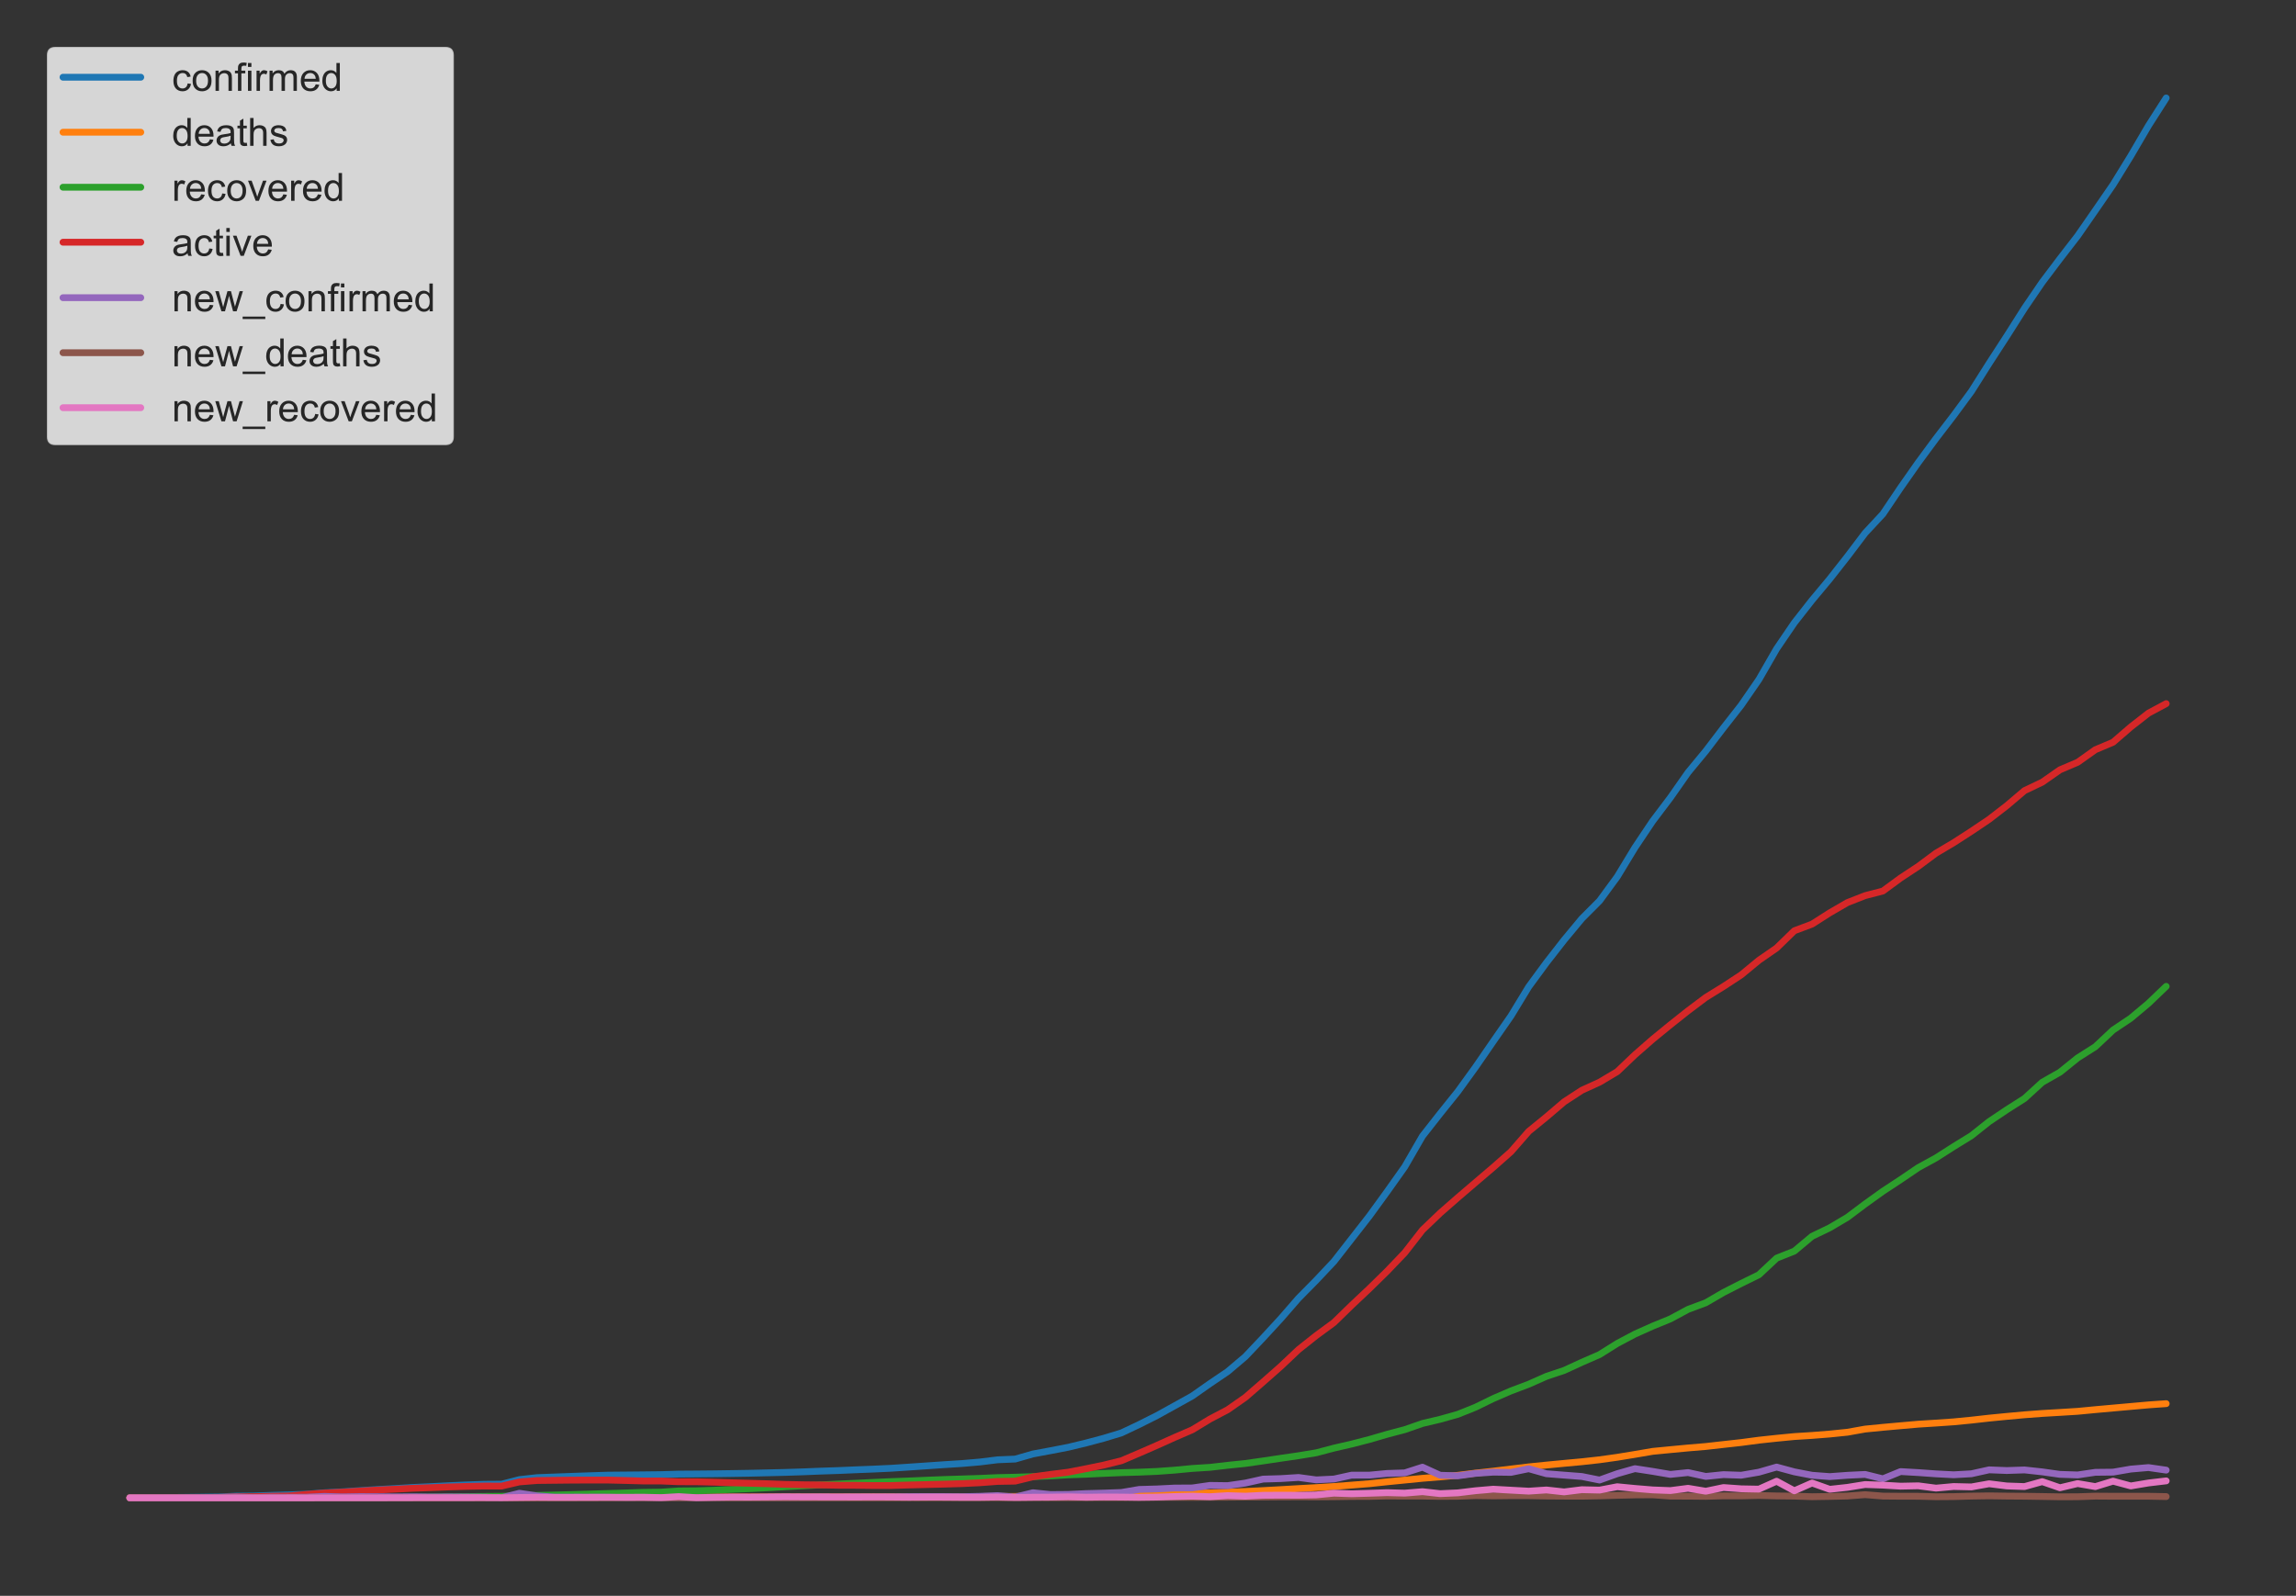 <?xml version="1.0" encoding="utf-8" standalone="no"?>
<!DOCTYPE svg PUBLIC "-//W3C//DTD SVG 1.1//EN"
  "http://www.w3.org/Graphics/SVG/1.1/DTD/svg11.dtd">
<!-- Created with matplotlib (https://matplotlib.org/) -->
<svg height="410.4pt" version="1.1" viewBox="0 0 590.4 410.4" width="590.4pt" xmlns="http://www.w3.org/2000/svg" xmlns:xlink="http://www.w3.org/1999/xlink">
 <rect x="0" y="0" width="590.4" height="410.4" fill="#333333" stroke="none"/>
 <defs>
  <style type="text/css">
*{stroke-linecap:butt;stroke-linejoin:round;}
  </style>
 </defs>
 <g id="figure_1">
  <g id="patch_1">
   <path d="M 0 410.4 
L 590.4 410.4 
L 590.4 0 
L 0 0 
z
" style="fill:none;"/>
  </g>
  <g id="axes_1">
   <g id="line2d_1">
    <path clip-path="url(#p11825a3c2a)" d="M 33.382 385.157 
L 37.935 385.149 
L 42.489 385.127 
L 47.042 385.088 
L 51.595 385.035 
L 56.149 384.973 
L 60.702 384.767 
L 65.255 384.721 
L 69.809 384.56 
L 74.362 384.429 
L 78.915 384.265 
L 83.469 383.896 
L 88.022 383.656 
L 92.575 383.344 
L 97.129 383.053 
L 101.682 382.806 
L 106.236 382.528 
L 110.789 382.316 
L 115.342 382.081 
L 119.896 381.878 
L 124.449 381.719 
L 129.002 381.687 
L 133.556 380.51 
L 138.109 380.004 
L 142.662 379.837 
L 147.216 379.667 
L 151.769 379.509 
L 156.323 379.363 
L 160.876 379.324 
L 165.429 379.28 
L 169.983 379.23 
L 174.536 379.094 
L 179.089 379.064 
L 183.643 379.019 
L 188.196 378.953 
L 192.749 378.877 
L 197.303 378.771 
L 201.856 378.665 
L 206.409 378.518 
L 210.963 378.335 
L 215.516 378.184 
L 220.07 377.987 
L 224.623 377.81 
L 229.176 377.596 
L 233.73 377.292 
L 238.283 376.978 
L 242.836 376.667 
L 247.39 376.376 
L 251.943 375.988 
L 256.496 375.422 
L 261.05 375.23 
L 265.603 373.921 
L 270.157 373.073 
L 274.71 372.192 
L 279.263 371.097 
L 283.817 369.883 
L 288.37 368.504 
L 292.923 366.345 
L 297.477 364.057 
L 302.03 361.541 
L 306.583 359.011 
L 311.137 355.813 
L 315.69 352.73 
L 320.243 348.875 
L 324.797 344.058 
L 329.35 339.11 
L 333.904 333.874 
L 338.457 329.256 
L 343.01 324.42 
L 347.564 318.586 
L 352.117 312.75 
L 356.67 306.481 
L 361.224 300.063 
L 365.777 292.179 
L 370.33 286.375 
L 374.884 280.705 
L 379.437 274.413 
L 383.991 267.809 
L 388.544 261.264 
L 393.097 253.778 
L 397.651 247.579 
L 402.204 241.74 
L 406.757 236.252 
L 411.311 231.678 
L 415.864 225.474 
L 420.417 217.97 
L 424.971 211.17 
L 429.524 205.144 
L 434.077 198.648 
L 438.631 193.141 
L 443.184 187.17 
L 447.738 181.356 
L 452.291 174.759 
L 456.844 166.848 
L 461.398 160.165 
L 465.951 154.359 
L 470.504 148.899 
L 475.058 143.101 
L 479.611 137.081 
L 484.164 132.19 
L 488.718 125.437 
L 493.271 118.945 
L 497.825 112.778 
L 502.378 106.848 
L 506.931 100.662 
L 511.485 93.464 
L 516.038 86.443 
L 520.591 79.269 
L 525.145 72.593 
L 529.698 66.557 
L 534.251 60.668 
L 538.805 54.108 
L 543.358 47.5 
L 547.911 40.108 
L 552.465 32.325 
L 557.018 25.2 
" style="fill:none;stroke:#1f77b4;stroke-linecap:round;stroke-width:1.75;"/>
   </g>
   <g id="line2d_2">
    <path clip-path="url(#p11825a3c2a)" d="M 33.382 385.199 
L 37.935 385.199 
L 42.489 385.198 
L 47.042 385.197 
L 51.595 385.196 
L 56.149 385.194 
L 60.702 385.19 
L 65.255 385.19 
L 69.809 385.187 
L 74.362 385.183 
L 78.915 385.18 
L 83.469 385.172 
L 88.022 385.167 
L 92.575 385.162 
L 97.129 385.156 
L 101.682 385.151 
L 106.236 385.144 
L 110.789 385.137 
L 115.342 385.13 
L 119.896 385.121 
L 124.449 385.114 
L 129.002 385.113 
L 133.556 385.093 
L 138.109 385.082 
L 142.662 385.071 
L 147.216 385.062 
L 151.769 385.055 
L 156.323 385.044 
L 160.876 385.035 
L 165.429 385.025 
L 169.983 385.025 
L 174.536 385.009 
L 179.089 385.008 
L 183.643 384.996 
L 188.196 384.99 
L 192.749 384.985 
L 197.303 384.981 
L 201.856 384.977 
L 206.409 384.972 
L 210.963 384.967 
L 215.516 384.96 
L 220.07 384.955 
L 224.623 384.947 
L 229.176 384.94 
L 233.73 384.931 
L 238.283 384.924 
L 242.836 384.905 
L 247.39 384.89 
L 251.943 384.869 
L 256.496 384.841 
L 261.05 384.833 
L 265.603 384.78 
L 270.157 384.748 
L 274.71 384.7 
L 279.263 384.646 
L 283.817 384.586 
L 288.37 384.522 
L 292.923 384.433 
L 297.477 384.322 
L 302.03 384.192 
L 306.583 384.064 
L 311.137 383.918 
L 315.69 383.754 
L 320.243 383.555 
L 324.797 383.338 
L 329.35 383.087 
L 333.904 382.819 
L 338.457 382.565 
L 343.01 382.28 
L 347.564 381.929 
L 352.117 381.564 
L 356.67 381.084 
L 361.224 380.633 
L 365.777 380.181 
L 370.33 379.811 
L 374.884 379.407 
L 379.437 378.84 
L 383.991 378.337 
L 388.544 377.785 
L 393.097 377.235 
L 397.651 376.771 
L 402.204 376.337 
L 406.757 375.918 
L 411.311 375.413 
L 415.864 374.776 
L 420.417 374.029 
L 424.971 373.25 
L 429.524 372.808 
L 434.077 372.378 
L 438.631 371.995 
L 443.184 371.482 
L 447.738 370.978 
L 452.291 370.373 
L 456.844 369.884 
L 461.398 369.442 
L 465.951 369.155 
L 470.504 368.795 
L 475.058 368.33 
L 479.611 367.516 
L 484.164 367.069 
L 488.718 366.66 
L 493.271 366.26 
L 497.825 365.975 
L 502.378 365.659 
L 506.931 365.216 
L 511.485 364.704 
L 516.038 364.259 
L 520.591 363.844 
L 525.145 363.502 
L 529.698 363.238 
L 534.251 362.956 
L 538.805 362.519 
L 543.358 362.112 
L 547.911 361.706 
L 552.465 361.299 
L 557.018 360.979 
" style="fill:none;stroke:#ff7f0e;stroke-linecap:round;stroke-width:1.75;"/>
   </g>
   <g id="line2d_3">
    <path clip-path="url(#p11825a3c2a)" d="M 33.382 385.198 
L 37.935 385.198 
L 42.489 385.197 
L 47.042 385.197 
L 51.595 385.196 
L 56.149 385.195 
L 60.702 385.192 
L 65.255 385.19 
L 69.809 385.189 
L 74.362 385.183 
L 78.915 385.178 
L 83.469 385.163 
L 88.022 385.152 
L 92.575 385.134 
L 97.129 385.113 
L 101.682 385.084 
L 106.236 385.044 
L 110.789 384.997 
L 115.342 384.948 
L 119.896 384.893 
L 124.449 384.836 
L 129.002 384.8 
L 133.556 384.711 
L 138.109 384.574 
L 142.662 384.47 
L 147.216 384.356 
L 151.769 384.222 
L 156.323 384.085 
L 160.876 383.948 
L 165.429 383.788 
L 169.983 383.733 
L 174.536 383.422 
L 179.089 383.383 
L 183.643 383.24 
L 188.196 383.032 
L 192.749 382.84 
L 197.303 382.615 
L 201.856 382.348 
L 206.409 382.11 
L 210.963 381.882 
L 215.516 381.657 
L 220.07 381.453 
L 224.623 381.225 
L 229.176 381.021 
L 233.73 380.86 
L 238.283 380.666 
L 242.836 380.485 
L 247.39 380.344 
L 251.943 380.197 
L 256.496 379.995 
L 261.05 379.892 
L 265.603 379.743 
L 270.157 379.558 
L 274.71 379.293 
L 279.263 379.134 
L 283.817 378.92 
L 288.37 378.728 
L 292.923 378.6 
L 297.477 378.41 
L 302.03 378.078 
L 306.583 377.646 
L 311.137 377.357 
L 315.69 376.833 
L 320.243 376.362 
L 324.797 375.711 
L 329.35 375.03 
L 333.904 374.37 
L 338.457 373.619 
L 343.01 372.416 
L 347.564 371.37 
L 352.117 370.193 
L 356.67 368.866 
L 361.224 367.659 
L 365.777 366.078 
L 370.33 365.001 
L 374.884 363.719 
L 379.437 361.89 
L 383.991 359.668 
L 388.544 357.701 
L 393.097 355.983 
L 397.651 353.962 
L 402.204 352.438 
L 406.757 350.346 
L 411.311 348.357 
L 415.864 345.501 
L 420.417 343.086 
L 424.971 341.048 
L 429.524 339.185 
L 434.077 336.732 
L 438.631 335.036 
L 443.184 332.388 
L 447.738 330.067 
L 452.291 327.83 
L 456.844 323.563 
L 461.398 321.755 
L 465.951 317.945 
L 470.504 315.752 
L 475.058 313.057 
L 479.611 309.634 
L 484.164 306.368 
L 488.718 303.372 
L 493.271 300.281 
L 497.825 297.785 
L 502.378 294.873 
L 506.931 292.068 
L 511.485 288.449 
L 516.038 285.394 
L 520.591 282.496 
L 525.145 278.334 
L 529.698 275.743 
L 534.251 272.074 
L 538.805 269.183 
L 543.358 264.9 
L 547.911 261.844 
L 552.465 258.024 
L 557.018 253.663 
" style="fill:none;stroke:#2ca02c;stroke-linecap:round;stroke-width:1.75;"/>
   </g>
   <g id="line2d_4">
    <path clip-path="url(#p11825a3c2a)" d="M 33.382 385.169 
L 37.935 385.169 
L 42.489 385.162 
L 47.042 385.146 
L 51.595 385.122 
L 56.149 385.089 
L 60.702 384.928 
L 65.255 384.901 
L 69.809 384.786 
L 74.362 384.711 
L 78.915 384.307 
L 83.469 383.961 
L 88.022 383.737 
L 92.575 383.448 
L 97.129 383.184 
L 101.682 382.971 
L 106.236 382.74 
L 110.789 382.582 
L 115.342 382.403 
L 119.896 382.263 
L 124.449 382.17 
L 129.002 382.174 
L 133.556 381.106 
L 138.109 380.748 
L 142.662 380.696 
L 147.216 380.648 
L 151.769 380.631 
L 156.323 380.634 
L 160.876 380.741 
L 165.429 380.867 
L 169.983 380.873 
L 174.536 381.063 
L 179.089 381.073 
L 183.643 381.183 
L 188.196 381.331 
L 192.749 381.452 
L 197.303 381.575 
L 201.856 381.74 
L 206.409 381.837 
L 210.963 381.886 
L 215.516 381.967 
L 220.07 381.98 
L 224.623 382.038 
L 229.176 382.035 
L 233.73 381.9 
L 238.283 381.788 
L 242.836 381.678 
L 247.39 381.543 
L 251.943 381.322 
L 256.496 380.986 
L 261.05 380.904 
L 265.603 379.798 
L 270.157 379.167 
L 274.71 378.599 
L 279.263 377.716 
L 283.817 376.777 
L 288.37 375.655 
L 292.923 373.712 
L 297.477 371.724 
L 302.03 369.671 
L 306.583 367.701 
L 311.137 364.937 
L 315.69 362.543 
L 320.243 359.358 
L 324.797 355.409 
L 329.35 351.393 
L 333.904 347.085 
L 338.457 343.472 
L 343.01 340.123 
L 347.564 335.687 
L 352.117 331.393 
L 356.67 326.931 
L 361.224 322.171 
L 365.777 316.32 
L 370.33 311.964 
L 374.884 307.979 
L 379.437 304.083 
L 383.991 300.204 
L 388.544 296.179 
L 393.097 290.96 
L 397.651 287.246 
L 402.204 283.364 
L 406.757 280.388 
L 411.311 278.309 
L 415.864 275.597 
L 420.417 271.256 
L 424.971 267.271 
L 429.524 263.55 
L 434.077 259.937 
L 438.631 256.511 
L 443.184 253.7 
L 447.738 250.711 
L 452.291 246.955 
L 456.844 243.801 
L 461.398 239.368 
L 465.951 237.66 
L 470.504 234.752 
L 475.058 232.114 
L 479.611 230.332 
L 484.164 229.153 
L 488.718 225.805 
L 493.271 222.804 
L 497.825 219.417 
L 502.378 216.716 
L 506.931 213.778 
L 511.485 210.711 
L 516.038 207.191 
L 520.591 203.329 
L 525.145 201.157 
L 529.698 197.977 
L 534.251 196.038 
L 538.805 192.806 
L 543.358 190.887 
L 547.911 186.958 
L 552.465 183.403 
L 557.018 180.958 
" style="fill:none;stroke:#d62728;stroke-linecap:round;stroke-width:1.75;"/>
   </g>
   <g id="line2d_5">
    <path clip-path="url(#p11825a3c2a)" d="M 33.382 385.2 
L 37.935 385.193 
L 42.489 385.178 
L 47.042 385.161 
L 51.595 385.147 
L 56.149 385.137 
L 60.702 384.994 
L 65.255 385.155 
L 69.809 385.039 
L 74.362 385.069 
L 78.915 385.036 
L 83.469 384.831 
L 88.022 384.96 
L 92.575 384.888 
L 97.129 384.909 
L 101.682 384.953 
L 106.236 384.927 
L 110.789 384.988 
L 115.342 384.965 
L 119.896 384.997 
L 124.449 385.042 
L 129.002 385.167 
L 133.556 384.023 
L 138.109 384.694 
L 142.662 385.033 
L 147.216 385.03 
L 151.769 385.042 
L 156.323 385.054 
L 160.876 385.161 
L 165.429 385.157 
L 169.983 385.15 
L 174.536 385.064 
L 179.089 385.17 
L 183.643 385.155 
L 188.196 385.135 
L 192.749 385.124 
L 197.303 385.095 
L 201.856 385.094 
L 206.409 385.053 
L 210.963 385.018 
L 215.516 385.05 
L 220.07 385.003 
L 224.623 385.024 
L 229.176 384.986 
L 233.73 384.897 
L 238.283 384.887 
L 242.836 384.89 
L 247.39 384.909 
L 251.943 384.812 
L 256.496 384.628 
L 261.05 385.008 
L 265.603 383.892 
L 270.157 384.355 
L 274.71 384.318 
L 279.263 384.106 
L 283.817 383.987 
L 288.37 383.822 
L 292.923 383.041 
L 297.477 382.912 
L 302.03 382.685 
L 306.583 382.658 
L 311.137 382.002 
L 315.69 382.062 
L 320.243 381.4 
L 324.797 380.384 
L 329.35 380.252 
L 333.904 379.964 
L 338.457 380.582 
L 343.01 380.364 
L 347.564 379.366 
L 352.117 379.364 
L 356.67 378.931 
L 361.224 378.782 
L 365.777 377.316 
L 370.33 379.397 
L 374.884 379.53 
L 379.437 378.908 
L 383.991 378.596 
L 388.544 378.655 
L 393.097 377.714 
L 397.651 379.001 
L 402.204 379.361 
L 406.757 379.712 
L 411.311 380.626 
L 415.864 378.996 
L 420.417 377.696 
L 424.971 378.399 
L 429.524 379.174 
L 434.077 378.704 
L 438.631 379.694 
L 443.184 379.229 
L 447.738 379.386 
L 452.291 378.603 
L 456.844 377.289 
L 461.398 378.517 
L 465.951 379.395 
L 470.504 379.74 
L 475.058 379.402 
L 479.611 379.18 
L 484.164 380.31 
L 488.718 378.447 
L 493.271 378.708 
L 497.825 379.033 
L 502.378 379.271 
L 506.931 379.013 
L 511.485 378.002 
L 516.038 378.179 
L 520.591 378.026 
L 525.145 378.523 
L 529.698 379.165 
L 534.251 379.311 
L 538.805 378.639 
L 543.358 378.592 
L 547.911 377.809 
L 552.465 377.417 
L 557.018 378.075 
" style="fill:none;stroke:#9467bd;stroke-linecap:round;stroke-width:1.75;"/>
   </g>
   <g id="line2d_6">
    <path clip-path="url(#p11825a3c2a)" d="M 33.382 385.2 
L 37.935 385.2 
L 42.489 385.199 
L 47.042 385.199 
L 51.595 385.199 
L 56.149 385.198 
L 60.702 385.196 
L 65.255 385.2 
L 69.809 385.197 
L 74.362 385.197 
L 78.915 385.196 
L 83.469 385.192 
L 88.022 385.195 
L 92.575 385.195 
L 97.129 385.194 
L 101.682 385.195 
L 106.236 385.193 
L 110.789 385.193 
L 115.342 385.192 
L 119.896 385.192 
L 124.449 385.192 
L 129.002 385.2 
L 133.556 385.18 
L 138.109 385.188 
L 142.662 385.189 
L 147.216 385.192 
L 151.769 385.192 
L 156.323 385.189 
L 160.876 385.191 
L 165.429 385.19 
L 169.983 385.2 
L 174.536 385.184 
L 179.089 385.199 
L 183.643 385.188 
L 188.196 385.194 
L 192.749 385.195 
L 197.303 385.197 
L 201.856 385.195 
L 206.409 385.195 
L 210.963 385.196 
L 215.516 385.193 
L 220.07 385.194 
L 224.623 385.193 
L 229.176 385.193 
L 233.73 385.191 
L 238.283 385.192 
L 242.836 385.181 
L 247.39 385.185 
L 251.943 385.179 
L 256.496 385.172 
L 261.05 385.192 
L 265.603 385.147 
L 270.157 385.168 
L 274.71 385.152 
L 279.263 385.147 
L 283.817 385.139 
L 288.37 385.136 
L 292.923 385.112 
L 297.477 385.089 
L 302.03 385.07 
L 306.583 385.072 
L 311.137 385.054 
L 315.69 385.035 
L 320.243 385.001 
L 324.797 384.983 
L 329.35 384.949 
L 333.904 384.932 
L 338.457 384.946 
L 343.01 384.916 
L 347.564 384.848 
L 352.117 384.835 
L 356.67 384.72 
L 361.224 384.749 
L 365.777 384.748 
L 370.33 384.83 
L 374.884 384.797 
L 379.437 384.633 
L 383.991 384.697 
L 388.544 384.647 
L 393.097 384.651 
L 397.651 384.736 
L 402.204 384.766 
L 406.757 384.781 
L 411.311 384.695 
L 415.864 384.564 
L 420.417 384.452 
L 424.971 384.422 
L 429.524 384.758 
L 434.077 384.77 
L 438.631 384.816 
L 443.184 384.688 
L 447.738 384.696 
L 452.291 384.595 
L 456.844 384.711 
L 461.398 384.758 
L 465.951 384.913 
L 470.504 384.841 
L 475.058 384.735 
L 479.611 384.385 
L 484.164 384.753 
L 488.718 384.791 
L 493.271 384.799 
L 497.825 384.916 
L 502.378 384.884 
L 506.931 384.757 
L 511.485 384.688 
L 516.038 384.754 
L 520.591 384.786 
L 525.145 384.857 
L 529.698 384.936 
L 534.251 384.919 
L 538.805 384.762 
L 543.358 384.793 
L 547.911 384.794 
L 552.465 384.792 
L 557.018 384.88 
" style="fill:none;stroke:#8c564b;stroke-linecap:round;stroke-width:1.75;"/>
   </g>
   <g id="line2d_7">
    <path clip-path="url(#p11825a3c2a)" d="M 33.382 385.2 
L 37.935 385.2 
L 42.489 385.2 
L 47.042 385.2 
L 51.595 385.199 
L 56.149 385.199 
L 60.702 385.196 
L 65.255 385.199 
L 69.809 385.199 
L 74.362 385.194 
L 78.915 385.195 
L 83.469 385.185 
L 88.022 385.188 
L 92.575 385.182 
L 97.129 385.179 
L 101.682 385.172 
L 106.236 385.159 
L 110.789 385.153 
L 115.342 385.151 
L 119.896 385.145 
L 124.449 385.143 
L 129.002 385.164 
L 133.556 385.111 
L 138.109 385.063 
L 142.662 385.096 
L 147.216 385.086 
L 151.769 385.067 
L 156.323 385.063 
L 160.876 385.063 
L 165.429 385.04 
L 169.983 385.145 
L 174.536 384.89 
L 179.089 385.161 
L 183.643 385.058 
L 188.196 384.992 
L 192.749 385.007 
L 197.303 384.975 
L 201.856 384.933 
L 206.409 384.961 
L 210.963 384.972 
L 215.516 384.976 
L 220.07 384.996 
L 224.623 384.971 
L 229.176 384.996 
L 233.73 385.039 
L 238.283 385.006 
L 242.836 385.019 
L 247.39 385.059 
L 251.943 385.053 
L 256.496 384.992 
L 261.05 385.097 
L 265.603 385.05 
L 270.157 385.016 
L 274.71 384.935 
L 279.263 385.04 
L 283.817 384.986 
L 288.37 385.008 
L 292.923 385.072 
L 297.477 385.01 
L 302.03 384.868 
L 306.583 384.767 
L 311.137 384.911 
L 315.69 384.632 
L 320.243 384.774 
L 324.797 384.549 
L 329.35 384.519 
L 333.904 384.54 
L 338.457 384.449 
L 343.01 383.997 
L 347.564 384.154 
L 352.117 384.024 
L 356.67 383.872 
L 361.224 383.993 
L 365.777 383.619 
L 370.33 384.123 
L 374.884 383.918 
L 379.437 383.371 
L 383.991 382.978 
L 388.544 383.233 
L 393.097 383.482 
L 397.651 383.179 
L 402.204 383.676 
L 406.757 383.108 
L 411.311 383.211 
L 415.864 382.344 
L 420.417 382.785 
L 424.971 383.162 
L 429.524 383.337 
L 434.077 382.746 
L 438.631 383.504 
L 443.184 382.552 
L 447.738 382.879 
L 452.291 382.963 
L 456.844 380.932 
L 461.398 383.393 
L 465.951 381.39 
L 470.504 383.007 
L 475.058 382.505 
L 479.611 381.777 
L 484.164 381.935 
L 488.718 382.203 
L 493.271 382.109 
L 497.825 382.704 
L 502.378 382.288 
L 506.931 382.395 
L 511.485 381.581 
L 516.038 382.145 
L 520.591 382.302 
L 525.145 381.038 
L 529.698 382.609 
L 534.251 381.531 
L 538.805 382.31 
L 543.358 380.917 
L 547.911 382.143 
L 552.465 381.38 
L 557.018 380.84 
" style="fill:none;stroke:#e377c2;stroke-linecap:round;stroke-width:1.75;"/>
   </g>
   <g id="legend_1">
    <g id="patch_2">
     <path d="M 14.2 114.339 
L 114.569 114.339 
Q 116.569 114.339 116.569 112.339 
L 116.569 14.2 
Q 116.569 12.2 114.569 12.2 
L 14.2 12.2 
Q 12.2 12.2 12.2 14.2 
L 12.2 112.339 
Q 12.2 114.339 14.2 114.339 
z
" style="fill:#ffffff;opacity:0.8;stroke:#cccccc;stroke-linejoin:miter;stroke-width:0.3;"/>
    </g>
    <g id="line2d_8">
     <path d="M 16.2 19.858 
L 36.2 19.858 
" style="fill:none;stroke:#1f77b4;stroke-linecap:round;stroke-width:1.75;"/>
    </g>
    <g id="line2d_9"/>
    <g id="text_1">
     <!-- confirmed -->
     <defs>
      <path d="M 40.438 19 
L 49.078 17.875 
Q 47.656 8.938 41.812 3.875 
Q 35.984 -1.172 27.484 -1.172 
Q 16.844 -1.172 10.375 5.781 
Q 3.906 12.75 3.906 25.734 
Q 3.906 34.125 6.688 40.422 
Q 9.469 46.734 15.156 49.875 
Q 20.844 53.031 27.547 53.031 
Q 35.984 53.031 41.359 48.75 
Q 46.734 44.484 48.25 36.625 
L 39.703 35.297 
Q 38.484 40.531 35.375 43.156 
Q 32.281 45.797 27.875 45.797 
Q 21.234 45.797 17.078 41.031 
Q 12.938 36.281 12.938 25.984 
Q 12.938 15.531 16.938 10.797 
Q 20.953 6.062 27.391 6.062 
Q 32.562 6.062 36.031 9.234 
Q 39.5 12.406 40.438 19 
z
" id="ArialMT-99"/>
      <path d="M 3.328 25.922 
Q 3.328 40.328 11.328 47.266 
Q 18.016 53.031 27.641 53.031 
Q 38.328 53.031 45.109 46.016 
Q 51.906 39.016 51.906 26.656 
Q 51.906 16.656 48.906 10.906 
Q 45.906 5.172 40.156 2 
Q 34.422 -1.172 27.641 -1.172 
Q 16.75 -1.172 10.031 5.812 
Q 3.328 12.797 3.328 25.922 
z
M 12.359 25.922 
Q 12.359 15.969 16.703 11.016 
Q 21.047 6.062 27.641 6.062 
Q 34.188 6.062 38.531 11.031 
Q 42.875 16.016 42.875 26.219 
Q 42.875 35.844 38.5 40.797 
Q 34.125 45.75 27.641 45.75 
Q 21.047 45.75 16.703 40.812 
Q 12.359 35.891 12.359 25.922 
z
" id="ArialMT-111"/>
      <path d="M 6.594 0 
L 6.594 51.859 
L 14.5 51.859 
L 14.5 44.484 
Q 20.219 53.031 31 53.031 
Q 35.688 53.031 39.625 51.344 
Q 43.562 49.656 45.516 46.922 
Q 47.469 44.188 48.25 40.438 
Q 48.734 37.984 48.734 31.891 
L 48.734 0 
L 39.938 0 
L 39.938 31.547 
Q 39.938 36.922 38.906 39.578 
Q 37.891 42.234 35.281 43.812 
Q 32.672 45.406 29.156 45.406 
Q 23.531 45.406 19.453 41.844 
Q 15.375 38.281 15.375 28.328 
L 15.375 0 
z
" id="ArialMT-110"/>
      <path d="M 8.688 0 
L 8.688 45.016 
L 0.922 45.016 
L 0.922 51.859 
L 8.688 51.859 
L 8.688 57.375 
Q 8.688 62.594 9.625 65.141 
Q 10.891 68.562 14.078 70.672 
Q 17.281 72.797 23.047 72.797 
Q 26.766 72.797 31.25 71.922 
L 29.938 64.266 
Q 27.203 64.75 24.75 64.75 
Q 20.75 64.75 19.094 63.031 
Q 17.438 61.328 17.438 56.641 
L 17.438 51.859 
L 27.547 51.859 
L 27.547 45.016 
L 17.438 45.016 
L 17.438 0 
z
" id="ArialMT-102"/>
      <path d="M 6.641 61.469 
L 6.641 71.578 
L 15.438 71.578 
L 15.438 61.469 
z
M 6.641 0 
L 6.641 51.859 
L 15.438 51.859 
L 15.438 0 
z
" id="ArialMT-105"/>
      <path d="M 6.5 0 
L 6.5 51.859 
L 14.406 51.859 
L 14.406 44 
Q 17.438 49.516 20 51.266 
Q 22.562 53.031 25.641 53.031 
Q 30.078 53.031 34.672 50.203 
L 31.641 42.047 
Q 28.422 43.953 25.203 43.953 
Q 22.312 43.953 20.016 42.219 
Q 17.719 40.484 16.75 37.406 
Q 15.281 32.719 15.281 27.156 
L 15.281 0 
z
" id="ArialMT-114"/>
      <path d="M 6.594 0 
L 6.594 51.859 
L 14.453 51.859 
L 14.453 44.578 
Q 16.891 48.391 20.938 50.703 
Q 25 53.031 30.172 53.031 
Q 35.938 53.031 39.625 50.641 
Q 43.312 48.25 44.828 43.953 
Q 50.984 53.031 60.844 53.031 
Q 68.562 53.031 72.703 48.75 
Q 76.859 44.484 76.859 35.594 
L 76.859 0 
L 68.109 0 
L 68.109 32.672 
Q 68.109 37.938 67.25 40.25 
Q 66.406 42.578 64.156 43.984 
Q 61.922 45.406 58.891 45.406 
Q 53.422 45.406 49.797 41.766 
Q 46.188 38.141 46.188 30.125 
L 46.188 0 
L 37.406 0 
L 37.406 33.688 
Q 37.406 39.547 35.25 42.469 
Q 33.109 45.406 28.219 45.406 
Q 24.516 45.406 21.359 43.453 
Q 18.219 41.5 16.797 37.734 
Q 15.375 33.984 15.375 26.906 
L 15.375 0 
z
" id="ArialMT-109"/>
      <path d="M 42.094 16.703 
L 51.172 15.578 
Q 49.031 7.625 43.219 3.219 
Q 37.406 -1.172 28.375 -1.172 
Q 17 -1.172 10.328 5.828 
Q 3.656 12.844 3.656 25.484 
Q 3.656 38.578 10.391 45.797 
Q 17.141 53.031 27.875 53.031 
Q 38.281 53.031 44.875 45.953 
Q 51.469 38.875 51.469 26.031 
Q 51.469 25.25 51.422 23.688 
L 12.75 23.688 
Q 13.234 15.141 17.578 10.594 
Q 21.922 6.062 28.422 6.062 
Q 33.25 6.062 36.672 8.594 
Q 40.094 11.141 42.094 16.703 
z
M 13.234 30.906 
L 42.188 30.906 
Q 41.609 37.453 38.875 40.719 
Q 34.672 45.797 27.984 45.797 
Q 21.922 45.797 17.797 41.75 
Q 13.672 37.703 13.234 30.906 
z
" id="ArialMT-101"/>
      <path d="M 40.234 0 
L 40.234 6.547 
Q 35.297 -1.172 25.734 -1.172 
Q 19.531 -1.172 14.328 2.25 
Q 9.125 5.672 6.266 11.797 
Q 3.422 17.922 3.422 25.875 
Q 3.422 33.641 6 39.969 
Q 8.594 46.297 13.766 49.656 
Q 18.953 53.031 25.344 53.031 
Q 30.031 53.031 33.688 51.047 
Q 37.359 49.078 39.656 45.906 
L 39.656 71.578 
L 48.391 71.578 
L 48.391 0 
z
M 12.453 25.875 
Q 12.453 15.922 16.641 10.984 
Q 20.844 6.062 26.562 6.062 
Q 32.328 6.062 36.344 10.766 
Q 40.375 15.484 40.375 25.141 
Q 40.375 35.797 36.266 40.766 
Q 32.172 45.75 26.172 45.75 
Q 20.312 45.75 16.375 40.969 
Q 12.453 36.188 12.453 25.875 
z
" id="ArialMT-100"/>
     </defs>
     <g style="fill:#262626;" transform="translate(44.2 23.358)scale(0.1 -0.1)">
      <use xlink:href="#ArialMT-99"/>
      <use x="50" xlink:href="#ArialMT-111"/>
      <use x="105.615" xlink:href="#ArialMT-110"/>
      <use x="161.23" xlink:href="#ArialMT-102"/>
      <use x="189.014" xlink:href="#ArialMT-105"/>
      <use x="211.23" xlink:href="#ArialMT-114"/>
      <use x="244.531" xlink:href="#ArialMT-109"/>
      <use x="327.832" xlink:href="#ArialMT-101"/>
      <use x="383.447" xlink:href="#ArialMT-100"/>
     </g>
    </g>
    <g id="line2d_10">
     <path d="M 16.2 34.003 
L 36.2 34.003 
" style="fill:none;stroke:#ff7f0e;stroke-linecap:round;stroke-width:1.75;"/>
    </g>
    <g id="line2d_11"/>
    <g id="text_2">
     <!-- deaths -->
     <defs>
      <path d="M 40.438 6.391 
Q 35.547 2.25 31.031 0.531 
Q 26.516 -1.172 21.344 -1.172 
Q 12.797 -1.172 8.203 3 
Q 3.609 7.172 3.609 13.672 
Q 3.609 17.484 5.344 20.625 
Q 7.078 23.781 9.891 25.688 
Q 12.703 27.594 16.219 28.562 
Q 18.797 29.25 24.031 29.891 
Q 34.672 31.156 39.703 32.906 
Q 39.75 34.719 39.75 35.203 
Q 39.75 40.578 37.25 42.781 
Q 33.891 45.75 27.25 45.75 
Q 21.047 45.75 18.094 43.578 
Q 15.141 41.406 13.719 35.891 
L 5.125 37.062 
Q 6.297 42.578 8.984 45.969 
Q 11.672 49.359 16.75 51.188 
Q 21.828 53.031 28.516 53.031 
Q 35.156 53.031 39.297 51.469 
Q 43.453 49.906 45.406 47.531 
Q 47.359 45.172 48.141 41.547 
Q 48.578 39.312 48.578 33.453 
L 48.578 21.734 
Q 48.578 9.469 49.141 6.219 
Q 49.703 2.984 51.375 0 
L 42.188 0 
Q 40.828 2.734 40.438 6.391 
z
M 39.703 26.031 
Q 34.906 24.078 25.344 22.703 
Q 19.922 21.922 17.672 20.938 
Q 15.438 19.969 14.203 18.094 
Q 12.984 16.219 12.984 13.922 
Q 12.984 10.406 15.641 8.062 
Q 18.312 5.719 23.438 5.719 
Q 28.516 5.719 32.469 7.938 
Q 36.422 10.156 38.281 14.016 
Q 39.703 17 39.703 22.797 
z
" id="ArialMT-97"/>
      <path d="M 25.781 7.859 
L 27.047 0.094 
Q 23.344 -0.688 20.406 -0.688 
Q 15.625 -0.688 12.984 0.828 
Q 10.359 2.344 9.281 4.812 
Q 8.203 7.281 8.203 15.188 
L 8.203 45.016 
L 1.766 45.016 
L 1.766 51.859 
L 8.203 51.859 
L 8.203 64.703 
L 16.938 69.969 
L 16.938 51.859 
L 25.781 51.859 
L 25.781 45.016 
L 16.938 45.016 
L 16.938 14.703 
Q 16.938 10.938 17.406 9.859 
Q 17.875 8.797 18.922 8.156 
Q 19.969 7.516 21.922 7.516 
Q 23.391 7.516 25.781 7.859 
z
" id="ArialMT-116"/>
      <path d="M 6.594 0 
L 6.594 71.578 
L 15.375 71.578 
L 15.375 45.906 
Q 21.531 53.031 30.906 53.031 
Q 36.672 53.031 40.922 50.75 
Q 45.172 48.484 47 44.484 
Q 48.828 40.484 48.828 32.859 
L 48.828 0 
L 40.047 0 
L 40.047 32.859 
Q 40.047 39.453 37.188 42.453 
Q 34.328 45.453 29.109 45.453 
Q 25.203 45.453 21.75 43.422 
Q 18.312 41.406 16.844 37.938 
Q 15.375 34.469 15.375 28.375 
L 15.375 0 
z
" id="ArialMT-104"/>
      <path d="M 3.078 15.484 
L 11.766 16.844 
Q 12.5 11.625 15.844 8.844 
Q 19.188 6.062 25.203 6.062 
Q 31.25 6.062 34.172 8.516 
Q 37.109 10.984 37.109 14.312 
Q 37.109 17.281 34.516 19 
Q 32.719 20.172 25.531 21.969 
Q 15.875 24.422 12.141 26.203 
Q 8.406 27.984 6.469 31.125 
Q 4.547 34.281 4.547 38.094 
Q 4.547 41.547 6.125 44.5 
Q 7.719 47.469 10.453 49.422 
Q 12.5 50.922 16.031 51.969 
Q 19.578 53.031 23.641 53.031 
Q 29.734 53.031 34.344 51.266 
Q 38.969 49.516 41.156 46.5 
Q 43.359 43.5 44.188 38.484 
L 35.594 37.312 
Q 35.016 41.312 32.203 43.547 
Q 29.391 45.797 24.266 45.797 
Q 18.219 45.797 15.625 43.797 
Q 13.031 41.797 13.031 39.109 
Q 13.031 37.406 14.109 36.031 
Q 15.188 34.625 17.484 33.688 
Q 18.797 33.203 25.25 31.453 
Q 34.578 28.953 38.25 27.359 
Q 41.938 25.781 44.031 22.75 
Q 46.141 19.734 46.141 15.234 
Q 46.141 10.844 43.578 6.953 
Q 41.016 3.078 36.172 0.953 
Q 31.344 -1.172 25.25 -1.172 
Q 15.141 -1.172 9.844 3.031 
Q 4.547 7.234 3.078 15.484 
z
" id="ArialMT-115"/>
     </defs>
     <g style="fill:#262626;" transform="translate(44.2 37.503)scale(0.1 -0.1)">
      <use xlink:href="#ArialMT-100"/>
      <use x="55.615" xlink:href="#ArialMT-101"/>
      <use x="111.23" xlink:href="#ArialMT-97"/>
      <use x="166.846" xlink:href="#ArialMT-116"/>
      <use x="194.629" xlink:href="#ArialMT-104"/>
      <use x="250.244" xlink:href="#ArialMT-115"/>
     </g>
    </g>
    <g id="line2d_12">
     <path d="M 16.2 48.148 
L 36.2 48.148 
" style="fill:none;stroke:#2ca02c;stroke-linecap:round;stroke-width:1.75;"/>
    </g>
    <g id="line2d_13"/>
    <g id="text_3">
     <!-- recovered -->
     <defs>
      <path d="M 21 0 
L 1.266 51.859 
L 10.547 51.859 
L 21.688 20.797 
Q 23.484 15.766 25 10.359 
Q 26.172 14.453 28.266 20.219 
L 39.797 51.859 
L 48.828 51.859 
L 29.203 0 
z
" id="ArialMT-118"/>
     </defs>
     <g style="fill:#262626;" transform="translate(44.2 51.648)scale(0.1 -0.1)">
      <use xlink:href="#ArialMT-114"/>
      <use x="33.301" xlink:href="#ArialMT-101"/>
      <use x="88.916" xlink:href="#ArialMT-99"/>
      <use x="138.916" xlink:href="#ArialMT-111"/>
      <use x="194.531" xlink:href="#ArialMT-118"/>
      <use x="244.531" xlink:href="#ArialMT-101"/>
      <use x="300.146" xlink:href="#ArialMT-114"/>
      <use x="333.447" xlink:href="#ArialMT-101"/>
      <use x="389.062" xlink:href="#ArialMT-100"/>
     </g>
    </g>
    <g id="line2d_14">
     <path d="M 16.2 62.294 
L 36.2 62.294 
" style="fill:none;stroke:#d62728;stroke-linecap:round;stroke-width:1.75;"/>
    </g>
    <g id="line2d_15"/>
    <g id="text_4">
     <!-- active -->
     <g style="fill:#262626;" transform="translate(44.2 65.794)scale(0.1 -0.1)">
      <use xlink:href="#ArialMT-97"/>
      <use x="55.615" xlink:href="#ArialMT-99"/>
      <use x="105.615" xlink:href="#ArialMT-116"/>
      <use x="133.398" xlink:href="#ArialMT-105"/>
      <use x="155.615" xlink:href="#ArialMT-118"/>
      <use x="205.615" xlink:href="#ArialMT-101"/>
     </g>
    </g>
    <g id="line2d_16">
     <path d="M 16.2 76.561 
L 36.2 76.561 
" style="fill:none;stroke:#9467bd;stroke-linecap:round;stroke-width:1.75;"/>
    </g>
    <g id="line2d_17"/>
    <g id="text_5">
     <!-- new_confirmed -->
     <defs>
      <path d="M 16.156 0 
L 0.297 51.859 
L 9.375 51.859 
L 17.625 21.922 
L 20.703 10.797 
Q 20.906 11.625 23.391 21.484 
L 31.641 51.859 
L 40.672 51.859 
L 48.438 21.781 
L 51.031 11.859 
L 54 21.875 
L 62.891 51.859 
L 71.438 51.859 
L 55.219 0 
L 46.094 0 
L 37.844 31.062 
L 35.844 39.891 
L 25.344 0 
z
" id="ArialMT-119"/>
      <path d="M -1.516 -19.875 
L -1.516 -13.531 
L 56.734 -13.531 
L 56.734 -19.875 
z
" id="ArialMT-95"/>
     </defs>
     <g style="fill:#262626;" transform="translate(44.2 80.061)scale(0.1 -0.1)">
      <use xlink:href="#ArialMT-110"/>
      <use x="55.615" xlink:href="#ArialMT-101"/>
      <use x="111.23" xlink:href="#ArialMT-119"/>
      <use x="183.447" xlink:href="#ArialMT-95"/>
      <use x="239.062" xlink:href="#ArialMT-99"/>
      <use x="289.062" xlink:href="#ArialMT-111"/>
      <use x="344.678" xlink:href="#ArialMT-110"/>
      <use x="400.293" xlink:href="#ArialMT-102"/>
      <use x="428.076" xlink:href="#ArialMT-105"/>
      <use x="450.293" xlink:href="#ArialMT-114"/>
      <use x="483.594" xlink:href="#ArialMT-109"/>
      <use x="566.895" xlink:href="#ArialMT-101"/>
      <use x="622.51" xlink:href="#ArialMT-100"/>
     </g>
    </g>
    <g id="line2d_18">
     <path d="M 16.2 90.706 
L 36.2 90.706 
" style="fill:none;stroke:#8c564b;stroke-linecap:round;stroke-width:1.75;"/>
    </g>
    <g id="line2d_19"/>
    <g id="text_6">
     <!-- new_deaths -->
     <g style="fill:#262626;" transform="translate(44.2 94.206)scale(0.1 -0.1)">
      <use xlink:href="#ArialMT-110"/>
      <use x="55.615" xlink:href="#ArialMT-101"/>
      <use x="111.23" xlink:href="#ArialMT-119"/>
      <use x="183.447" xlink:href="#ArialMT-95"/>
      <use x="239.062" xlink:href="#ArialMT-100"/>
      <use x="294.678" xlink:href="#ArialMT-101"/>
      <use x="350.293" xlink:href="#ArialMT-97"/>
      <use x="405.908" xlink:href="#ArialMT-116"/>
      <use x="433.691" xlink:href="#ArialMT-104"/>
      <use x="489.307" xlink:href="#ArialMT-115"/>
     </g>
    </g>
    <g id="line2d_20">
     <path d="M 16.2 104.852 
L 36.2 104.852 
" style="fill:none;stroke:#e377c2;stroke-linecap:round;stroke-width:1.75;"/>
    </g>
    <g id="line2d_21"/>
    <g id="text_7">
     <!-- new_recovered -->
     <g style="fill:#262626;" transform="translate(44.2 108.352)scale(0.1 -0.1)">
      <use xlink:href="#ArialMT-110"/>
      <use x="55.615" xlink:href="#ArialMT-101"/>
      <use x="111.23" xlink:href="#ArialMT-119"/>
      <use x="183.447" xlink:href="#ArialMT-95"/>
      <use x="239.062" xlink:href="#ArialMT-114"/>
      <use x="272.363" xlink:href="#ArialMT-101"/>
      <use x="327.979" xlink:href="#ArialMT-99"/>
      <use x="377.979" xlink:href="#ArialMT-111"/>
      <use x="433.594" xlink:href="#ArialMT-118"/>
      <use x="483.594" xlink:href="#ArialMT-101"/>
      <use x="539.209" xlink:href="#ArialMT-114"/>
      <use x="572.51" xlink:href="#ArialMT-101"/>
      <use x="628.125" xlink:href="#ArialMT-100"/>
     </g>
    </g>
   </g>
  </g>
 </g>
 <defs>
  <clipPath id="p11825a3c2a">
   <rect height="396" width="576" x="7.2" y="7.2"/>
  </clipPath>
 </defs>
</svg>
